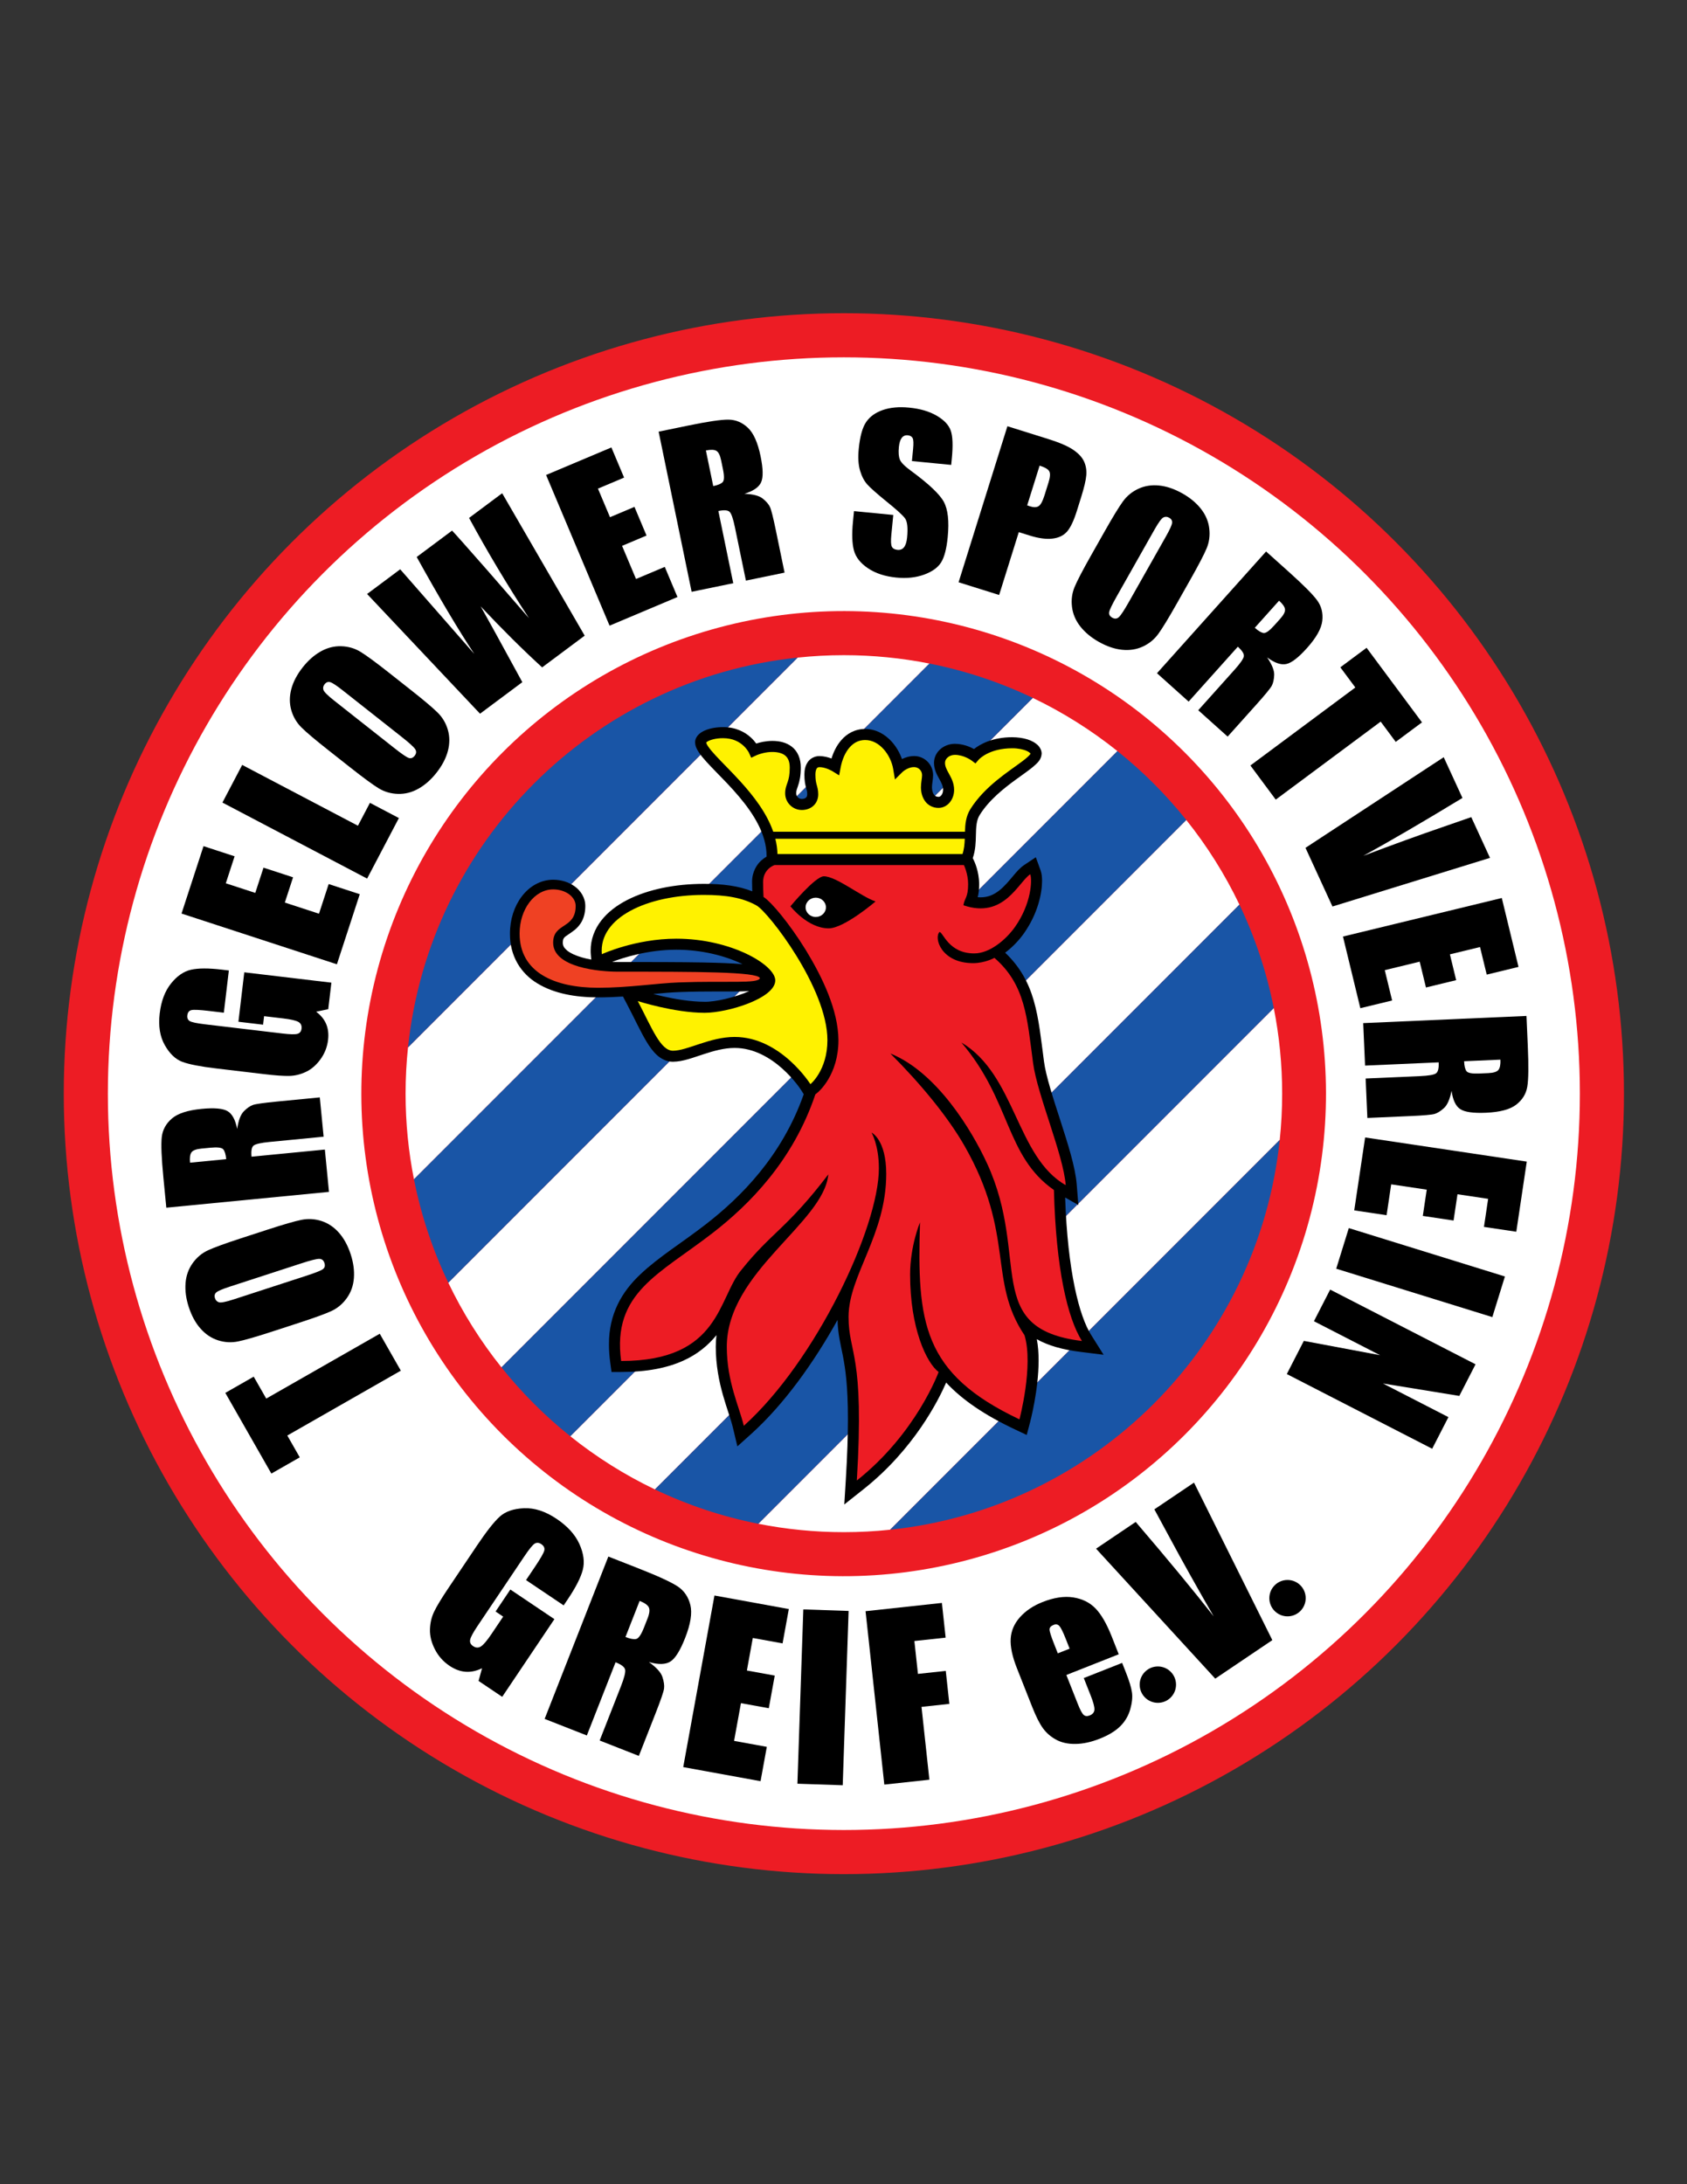 <?xml version="1.0" encoding="iso-8859-1"?>
<!-- Generator: Adobe Illustrator 24.0.1, SVG Export Plug-In . SVG Version: 6.00 Build 0)  -->
<svg version="1.1" id="Layer_1" xmlns="http://www.w3.org/2000/svg" xmlns:xlink="http://www.w3.org/1999/xlink" x="0px" y="0px"
	 viewBox="0 0 612 792" style="enable-background:new 0 0 612 792;" xml:space="preserve">
<rect x="0" y="0" width="612" height="792" fill="#333333" stroke="none"/>
<circle style="fill:#ED1C24;" cx="306.133" cy="396.57" r="283"/>
<circle style="fill:#FFFFFF;" cx="306.133" cy="396.57" r="267"/>
<path d="M81.738,505.067l10.304-5.884l4.54,7.951l41.184-23.516l7.645,13.388l-41.184,23.517l4.521,7.918l-10.304,5.884
	L81.738,505.067z"/>
<path d="M97.156,445.843c5.665-1.843,9.72-3.013,12.162-3.513c2.444-0.499,4.869-0.363,7.276,0.406
	c2.407,0.772,4.522,2.182,6.344,4.233c1.822,2.052,3.251,4.668,4.285,7.849c0.981,3.019,1.37,5.89,1.165,8.613
	c-0.205,2.724-1.057,5.138-2.555,7.242c-1.498,2.104-3.362,3.674-5.593,4.707c-2.231,1.034-6.249,2.494-12.053,4.382l-9.646,3.138
	c-5.665,1.842-9.719,3.013-12.163,3.512c-2.443,0.5-4.869,0.364-7.276-0.406c-2.407-0.771-4.521-2.181-6.344-4.233
	c-1.822-2.051-3.251-4.667-4.285-7.848c-0.981-3.019-1.37-5.89-1.164-8.613c0.206-2.725,1.057-5.139,2.555-7.243
	c1.498-2.104,3.363-3.673,5.593-4.707c2.232-1.033,6.249-2.494,12.053-4.382L97.156,445.843z M83.397,466.529
	c-2.623,0.854-4.253,1.544-4.891,2.072c-0.637,0.528-0.808,1.244-0.514,2.15c0.249,0.766,0.736,1.256,1.46,1.47
	c0.724,0.214,2.538-0.151,5.439-1.096l26.329-8.561c3.273-1.064,5.25-1.854,5.929-2.371c0.68-0.516,0.86-1.262,0.544-2.237
	c-0.325-0.998-0.973-1.493-1.946-1.485c-0.973,0.009-3.119,0.553-6.44,1.633L83.397,466.529z"/>
<path d="M60.336,437.918l-1.056-10.862c-0.704-7.241-0.9-12.17-0.591-14.789c0.31-2.617,1.535-4.846,3.674-6.685
	c2.139-1.839,5.724-3.004,10.754-3.492c4.593-0.446,7.734-0.175,9.424,0.813c1.691,0.989,2.857,3.145,3.498,6.467
	c0.459-3.11,1.269-5.25,2.43-6.417c1.163-1.168,2.259-1.931,3.291-2.289c1.032-0.357,3.93-0.768,8.692-1.23l15.564-1.513
	l1.385,14.252l-19.61,1.905c-3.158,0.307-5.09,0.746-5.796,1.317c-0.704,0.571-0.954,1.914-0.75,4.028l26.608-2.586l1.491,15.346
	L60.336,437.918z M68.942,421.592l13.122-1.275c-0.167-1.726-0.522-2.911-1.063-3.558c-0.542-0.646-2.111-0.844-4.712-0.591
	l-3.244,0.315c-1.871,0.182-3.065,0.635-3.584,1.36C68.942,418.568,68.77,419.818,68.942,421.592z"/>
<path d="M83.021,351.903l-1.818,15.31l-5.346-0.635c-3.37-0.4-5.496-0.505-6.379-0.315c-0.883,0.19-1.389,0.831-1.519,1.921
	c-0.112,0.946,0.175,1.631,0.862,2.057c0.687,0.426,2.534,0.817,5.54,1.174l28.256,3.354c2.643,0.314,4.402,0.351,5.279,0.11
	c0.876-0.24,1.375-0.869,1.496-1.888c0.132-1.115-0.251-1.929-1.148-2.441c-0.898-0.512-2.716-0.931-5.456-1.256l-6.982-0.829
	l-0.367,3.091l-8.946-1.062l2.128-17.928l31.602,3.751l-1.143,9.621l-4.386,0.915c1.694,1.259,2.902,2.738,3.623,4.435
	c0.72,1.697,0.952,3.625,0.696,5.784c-0.305,2.572-1.215,4.906-2.73,7.002c-1.515,2.096-3.262,3.617-5.244,4.563
	c-1.981,0.946-4.001,1.444-6.06,1.495c-2.058,0.05-5.112-0.164-9.161-0.645l-17.492-2.077c-5.624-0.668-9.673-1.456-12.147-2.364
	c-2.474-0.908-4.601-2.925-6.381-6.049c-1.78-3.124-2.4-6.966-1.859-11.524c0.532-4.485,1.896-8.097,4.089-10.836
	c2.194-2.739,4.611-4.407,7.25-5.003c2.64-0.596,6.373-0.608,11.197-0.036L83.021,351.903z"/>
<path d="M65.853,331.258l7.977-24.439l11.28,3.682l-3.193,9.783l10.688,3.488l2.988-9.156l10.723,3.5l-2.988,9.156l12.394,4.046
	l3.511-10.758l11.279,3.682l-8.294,25.414L65.853,331.258z"/>
<path d="M87.859,277.364l41.986,22.051l4.359-8.3l10.504,5.517l-11.528,21.949l-52.49-27.568L87.859,277.364z"/>
<path d="M149.1,250.233c4.678,3.689,7.902,6.411,9.674,8.166c1.772,1.755,3.006,3.847,3.702,6.277
	c0.695,2.43,0.696,4.972,0.002,7.627c-0.695,2.655-2.078,5.295-4.148,7.922c-1.965,2.492-4.138,4.409-6.517,5.75
	c-2.379,1.342-4.86,1.974-7.442,1.896c-2.582-0.077-4.922-0.756-7.021-2.038c-2.098-1.282-5.544-3.813-10.337-7.592l-7.965-6.281
	c-4.677-3.688-7.902-6.41-9.674-8.165c-1.771-1.754-3.006-3.847-3.701-6.277c-0.696-2.43-0.697-4.972-0.002-7.627
	c0.694-2.654,2.077-5.295,4.148-7.921c1.965-2.492,4.138-4.409,6.517-5.751c2.38-1.341,4.86-1.974,7.442-1.896
	c2.583,0.077,4.922,0.757,7.021,2.039c2.098,1.282,5.544,3.813,10.336,7.591L149.1,250.233z M124.255,250.276
	c-2.166-1.708-3.646-2.681-4.438-2.917c-0.794-0.236-1.484,0.019-2.074,0.767c-0.499,0.632-0.637,1.31-0.412,2.03
	c0.224,0.721,1.535,2.026,3.931,3.916l21.739,17.143c2.703,2.132,4.457,3.337,5.264,3.615c0.806,0.279,1.527,0.015,2.162-0.79
	c0.65-0.824,0.702-1.639,0.154-2.443c-0.547-0.805-2.191-2.288-4.933-4.45L124.255,250.276z"/>
<path d="M182.173,178.852l29.934,51.637l-15.432,11.505c-6.857-6.249-14.299-13.628-22.325-22.137
	c2.484,4.361,7.53,13.527,15.136,27.497l-15.344,11.439l-40.97-43.409l12.008-8.952l13.67,15.611l13.217,15.092
	c-5.73-8.638-12.697-20.359-20.9-35.167l12.835-9.569c1.207,1.263,5.552,6.154,13.037,14.673l14.848,17.068
	c-7.876-12.03-15.116-24.142-21.722-36.335L182.173,178.852z"/>
<path d="M198.106,172.231l23.69-9.985l4.608,10.934l-9.483,3.997l4.367,10.36l8.875-3.741l4.381,10.394l-8.875,3.741l5.064,12.014
	l10.428-4.395l4.608,10.934l-24.635,10.383L198.106,172.231z"/>
<path d="M238.934,156.523l10.689-2.204c7.125-1.469,12.006-2.188,14.642-2.159c2.636,0.03,4.981,1.011,7.038,2.942
	c2.056,1.932,3.594,5.373,4.614,10.322c0.932,4.52,0.996,7.672,0.192,9.458c-0.804,1.786-2.823,3.175-6.059,4.166
	c3.142,0.125,5.355,0.704,6.64,1.734c1.284,1.032,2.159,2.042,2.625,3.03c0.465,0.988,1.181,3.826,2.148,8.513l3.157,15.315
	l-14.024,2.891l-3.978-19.296c-0.641-3.108-1.283-4.982-1.926-5.623c-0.643-0.64-2.004-0.746-4.085-0.317l5.398,26.183l-15.1,3.113
	L238.934,156.523z M256.081,163.346l2.662,12.912c1.697-0.35,2.839-0.828,3.424-1.435c0.585-0.606,0.615-2.189,0.087-4.747
	l-0.658-3.192c-0.38-1.841-0.958-2.981-1.733-3.419C259.087,163.025,257.827,162.986,256.081,163.346z"/>
<path d="M345.07,168.575l-14.251-1.391l0.427-4.374c0.199-2.041,0.143-3.358-0.166-3.953c-0.31-0.594-0.891-0.933-1.74-1.016
	c-0.924-0.09-1.659,0.219-2.206,0.927c-0.548,0.708-0.896,1.827-1.046,3.359c-0.192,1.969-0.07,3.479,0.365,4.527
	c0.411,1.047,1.739,2.391,3.984,4.031c6.435,4.721,10.412,8.468,11.933,11.241c1.52,2.773,1.998,7.051,1.434,12.834
	c-0.41,4.204-1.204,7.254-2.383,9.15c-1.179,1.896-3.243,3.381-6.193,4.455c-2.95,1.073-6.297,1.428-10.038,1.063
	c-4.106-0.401-7.536-1.52-10.288-3.359c-2.752-1.838-4.46-4.004-5.124-6.498c-0.665-2.493-0.781-5.951-0.35-10.373l0.377-3.864
	l14.251,1.391l-0.7,7.18c-0.216,2.211-0.154,3.652,0.185,4.323c0.339,0.671,1.019,1.056,2.039,1.156
	c1.021,0.1,1.819-0.227,2.396-0.981c0.576-0.753,0.941-1.919,1.096-3.499c0.339-3.475,0.087-5.792-0.756-6.955
	c-0.868-1.164-3.088-3.184-6.658-6.059c-3.568-2.899-5.916-4.98-7.044-6.243c-1.128-1.263-2-2.942-2.617-5.039
	c-0.618-2.096-0.773-4.711-0.468-7.846c0.441-4.52,1.341-7.768,2.699-9.745c1.358-1.977,3.382-3.429,6.073-4.356
	c2.689-0.927,5.858-1.213,9.503-0.858c3.984,0.389,7.317,1.364,9.999,2.926c2.681,1.562,4.381,3.365,5.102,5.41
	c0.72,2.045,0.852,5.413,0.394,10.102L345.07,168.575z"/>
<path d="M365.462,154.556l14.818,4.639c4.007,1.254,6.99,2.534,8.948,3.837c1.958,1.304,3.293,2.719,4.005,4.247
	c0.711,1.527,0.995,3.196,0.851,5.005c-0.145,1.81-0.772,4.485-1.88,8.026l-1.542,4.928c-1.131,3.611-2.328,6.128-3.592,7.548
	c-1.264,1.421-3.029,2.263-5.299,2.524c-2.269,0.262-5.011-0.11-8.227-1.117l-3.949-1.236l-7.133,22.787l-14.714-4.606
	L365.462,154.556z M377.145,168.843l-4.507,14.399c0.412,0.155,0.769,0.279,1.072,0.374c1.35,0.423,2.392,0.384,3.125-0.115
	c0.732-0.5,1.427-1.798,2.083-3.896l1.455-4.648c0.605-1.934,0.696-3.287,0.272-4.059
	C380.222,170.126,379.055,169.44,377.145,168.843z"/>
<path d="M426.815,219.03c-2.934,5.185-5.133,8.787-6.597,10.805c-1.465,2.019-3.345,3.556-5.64,4.614
	c-2.296,1.057-4.809,1.445-7.538,1.163c-2.729-0.282-5.55-1.247-8.461-2.894c-2.763-1.563-4.987-3.418-6.676-5.565
	c-1.689-2.147-2.691-4.503-3.008-7.066c-0.317-2.563-0.002-4.979,0.945-7.249c0.947-2.269,2.923-6.059,5.929-11.372l4.995-8.829
	c2.933-5.185,5.132-8.787,6.597-10.805c1.464-2.018,3.344-3.557,5.64-4.614c2.296-1.058,4.808-1.445,7.538-1.163
	c2.729,0.282,5.55,1.246,8.461,2.893c2.762,1.563,4.987,3.418,6.676,5.565c1.688,2.147,2.691,4.503,3.008,7.066
	c0.317,2.564,0.002,4.98-0.945,7.249c-0.947,2.269-2.924,6.06-5.929,11.372L426.815,219.03z M422.99,194.481
	c1.358-2.401,2.094-4.012,2.207-4.831c0.112-0.82-0.245-1.464-1.073-1.933c-0.701-0.396-1.392-0.429-2.069-0.098
	c-0.679,0.332-1.77,1.825-3.272,4.481l-13.632,24.097c-1.695,2.996-2.619,4.914-2.772,5.753c-0.152,0.839,0.218,1.511,1.11,2.017
	c0.913,0.517,1.727,0.444,2.438-0.22c0.712-0.663,1.927-2.514,3.646-5.553L422.99,194.481z"/>
<path d="M459.303,199.97l8.126,7.285c5.417,4.856,8.897,8.354,10.44,10.491c1.542,2.138,2.148,4.607,1.817,7.409
	c-0.332,2.802-2.184,6.084-5.558,9.847c-3.08,3.436-5.577,5.361-7.49,5.777c-1.915,0.416-4.232-0.382-6.951-2.396
	c1.767,2.601,2.617,4.724,2.552,6.37c-0.066,1.646-0.358,2.95-0.876,3.912c-0.519,0.962-2.375,3.224-5.568,6.787l-10.439,11.643
	l-10.662-9.559l13.152-14.669c2.118-2.363,3.244-3.994,3.377-4.891c0.132-0.897-0.592-2.056-2.174-3.474l-17.846,19.905
	l-11.48-10.292L459.303,199.97z M464.011,217.815l-8.801,9.816c1.291,1.157,2.354,1.79,3.19,1.9c0.836,0.11,2.125-0.807,3.869-2.753
	l2.176-2.427c1.255-1.399,1.828-2.542,1.72-3.426C466.056,220.042,465.338,219.004,464.011,217.815z"/>
<path d="M515.86,261.934l-9.524,7.077l-5.461-7.349l-38.066,28.285l-9.195-12.375l38.065-28.285l-5.439-7.319l9.523-7.077
	L515.86,261.934z"/>
<path d="M540.529,311.064l-57.146,17.642l-9.784-21.277l50.146-32.864l6.793,14.773c-14.049,8.54-26.04,15.539-35.973,20.996
	c10.713-4.05,20.281-7.52,28.706-10.409l10.465-3.634L540.529,311.064z"/>
<path d="M544.813,325.619l6.061,24.983l-11.53,2.797l-2.427-10.001l-10.926,2.65l2.27,9.36l-10.961,2.659l-2.271-9.36l-12.67,3.074
	l2.668,10.997l-11.531,2.797l-6.302-25.98L544.813,325.619z"/>
<path d="M553.768,368.384l0.479,10.903c0.319,7.268,0.255,12.201-0.192,14.799c-0.448,2.597-1.789,4.758-4.023,6.482
	c-2.233,1.723-5.875,2.695-10.924,2.917c-4.609,0.203-7.732-0.234-9.368-1.31c-1.637-1.077-2.686-3.291-3.151-6.643
	c-0.622,3.081-1.545,5.175-2.767,6.28c-1.223,1.104-2.358,1.809-3.408,2.111s-3.965,0.559-8.745,0.769l-15.622,0.686l-0.629-14.305
	l19.684-0.865c3.17-0.14,5.123-0.476,5.857-1.009c0.733-0.533,1.055-1.861,0.961-3.982l-26.707,1.173l-0.678-15.402L553.768,368.384
	z M544.31,384.232l-13.171,0.579c0.076,1.731,0.367,2.935,0.873,3.609c0.507,0.674,2.064,0.954,4.674,0.839l3.257-0.143
	c1.878-0.083,3.095-0.473,3.65-1.169C544.15,387.251,544.389,386.013,544.31,384.232z"/>
<path d="M553.871,421.207l-3.799,25.426l-11.734-1.753l1.521-10.177l-11.12-1.661l-1.423,9.525L516.16,440.9l1.423-9.525
	l-12.894-1.926l-1.672,11.191l-11.735-1.753l3.95-26.44L553.871,421.207z"/>
<path d="M541.381,477.588l-56.633-17.549l4.564-14.727l56.633,17.548L541.381,477.588z"/>
<path d="M519.56,525.323l-52.739-27.089l6.174-12.02l27.64,5.181L476.66,479.08l5.89-11.467l52.739,27.089l-5.89,11.467
	l-27.696-4.51l23.747,12.197L519.56,525.323z"/>
<path d="M204.479,582.121l-13.648-9.176l3.204-4.766c2.019-3.003,3.154-4.971,3.403-5.902c0.249-0.93-0.113-1.723-1.085-2.376
	c-0.843-0.567-1.634-0.628-2.372-0.183c-0.739,0.444-2.009,2.007-3.81,4.687l-16.935,25.188c-1.584,2.356-2.475,4.008-2.674,4.957
	c-0.199,0.949,0.156,1.728,1.064,2.339c0.994,0.668,1.953,0.701,2.876,0.098c0.923-0.603,2.206-2.125,3.848-4.567l4.185-6.225
	l-2.755-1.853l5.361-7.975l15.982,10.745l-18.939,28.17l-8.576-5.766l1.266-4.609c-2.02,0.996-4.01,1.423-5.972,1.281
	c-1.962-0.143-3.904-0.86-5.829-2.154c-2.293-1.542-4.066-3.541-5.317-5.999c-1.253-2.458-1.846-4.857-1.78-7.198
	c0.066-2.34,0.576-4.5,1.53-6.478c0.954-1.979,2.644-4.772,5.071-8.383l10.483-15.592c3.371-5.014,6.089-8.475,8.155-10.38
	c2.065-1.906,5.015-2.943,8.847-3.113c3.833-0.169,7.78,1.112,11.843,3.844c3.998,2.688,6.763,5.739,8.295,9.154
	c1.532,3.415,1.939,6.521,1.221,9.317c-0.719,2.796-2.524,6.344-5.415,10.645L204.479,582.121z"/>
<path d="M220.691,564.412l10.836,4.254c7.223,2.835,12.004,5.034,14.343,6.596c2.338,1.561,3.864,3.804,4.577,6.727
	c0.712,2.923,0.084,6.894-1.885,11.912c-1.799,4.581-3.577,7.436-5.335,8.565c-1.759,1.129-4.371,1.194-7.84,0.195
	c2.735,1.941,4.376,3.747,4.924,5.416c0.547,1.67,0.742,3.082,0.583,4.236c-0.16,1.154-1.172,4.107-3.037,8.858l-6.095,15.526
	l-14.217-5.581l7.679-19.563c1.237-3.15,1.754-5.2,1.553-6.146c-0.202-0.946-1.357-1.834-3.466-2.662l-10.42,26.544l-15.308-6.009
	L220.691,564.412z M232.045,580.493l-5.139,13.09c1.721,0.676,3.02,0.913,3.896,0.712c0.876-0.202,1.824-1.599,2.842-4.193
	l1.27-3.236c0.732-1.866,0.88-3.222,0.442-4.064C234.918,581.957,233.814,581.188,232.045,580.493z"/>
<path d="M259.187,578.539l26.978,4.912l-2.267,12.451l-10.799-1.966l-2.148,11.798l10.107,1.841l-2.155,11.837l-10.107-1.841
	l-2.491,13.682l11.875,2.162l-2.267,12.451l-28.055-5.108L259.187,578.539z"/>
<path d="M307.856,584.135l-2.139,63.206l-16.436-0.556l2.14-63.206L307.856,584.135z"/>
<path d="M314.004,584.227l27.689-2.997l1.362,12.583l-11.341,1.228l1.291,11.923l10.098-1.093l1.294,11.961l-10.097,1.093
	l2.858,26.408l-16.351,1.769L314.004,584.227z"/>
<path d="M405.849,599.849l-19.001,7.507l4.12,10.427c0.861,2.18,1.573,3.522,2.138,4.027c0.563,0.506,1.293,0.581,2.189,0.227
	c1.113-0.439,1.693-1.151,1.739-2.136c0.045-0.983-0.406-2.675-1.353-5.072l-2.512-6.358l13.914-5.497l1.406,3.561
	c1.178,2.979,1.893,5.342,2.15,7.089c0.256,1.746,0.053,3.801-0.61,6.163c-0.663,2.361-1.874,4.415-3.635,6.161
	c-1.761,1.745-4.239,3.25-7.435,4.513c-3.101,1.226-6.015,1.858-8.742,1.9s-5.06-0.458-6.997-1.499
	c-1.938-1.04-3.531-2.398-4.781-4.075c-1.25-1.676-2.583-4.306-4-7.891l-5.555-14.06c-1.665-4.214-2.409-7.763-2.232-10.647
	c0.176-2.884,1.305-5.485,3.384-7.805c2.08-2.319,4.803-4.145,8.169-5.475c4.117-1.627,7.823-2.189,11.117-1.684
	c3.293,0.505,5.988,1.834,8.085,3.987c2.097,2.154,4.069,5.568,5.916,10.242L405.849,599.849z M388.034,597.814l-1.392-3.524
	c-0.986-2.494-1.756-4.052-2.31-4.674c-0.554-0.621-1.242-0.769-2.065-0.443c-1.017,0.401-1.524,0.959-1.522,1.673
	c0.001,0.713,0.538,2.427,1.61,5.139l1.392,3.523L388.034,597.814z"/>
<path d="M433.154,537.601l28.414,57.116l-20.712,13.965l-43.232-47.126l14.38-9.695c11.409,13.317,20.844,24.734,28.299,34.251
	c-6.108-10.579-11.41-20.055-15.901-28.425l-5.628-10.39L433.154,537.601z"/>
<ellipse transform="matrix(0.707 -0.707 0.707 0.707 -190.753 332.621)" style="fill:#ED1C24;" cx="306.133" cy="396.57" rx="175" ry="175"/>
<path style="fill:#FFFFFF;" d="M306.133,237.571c-5.665,0-11.259,0.302-16.77,0.88L148.013,379.8
	c-0.578,5.512-0.88,11.105-0.88,16.77c0,10.623,1.051,21,3.038,31.04l187.002-187.001
	C327.133,238.622,316.756,237.571,306.133,237.571z"/>
<path style="fill:#FFFFFF;" d="M430.355,297.333l-223.46,223.46c9.416,7.532,19.702,14.02,30.691,19.278l212.048-212.048
	C444.375,317.035,437.888,306.749,430.355,297.333z"/>
<path style="fill:#FFFFFF;" d="M374.681,253.07L162.632,465.117c5.259,10.989,11.747,21.275,19.279,30.691l223.46-223.46
	C395.955,264.816,385.669,258.329,374.681,253.07z"/>
<path style="fill:#FFFFFF;" d="M465.133,396.57c0-10.623-1.051-21-3.038-31.04L275.092,552.532
	c10.04,1.987,20.417,3.038,31.04,3.038c5.665,0,11.26-0.302,16.772-0.88l141.349-141.349
	C464.831,407.83,465.133,402.235,465.133,396.57z"/>
<path style="fill:#1955A6;" d="M193.708,284.136l-0.01,0.01c-25.058,25.061-41.785,58.448-45.685,95.654l141.35-141.35
	C252.156,242.351,218.769,259.078,193.708,284.136z"/>
<path style="fill:#1955A6;" d="M337.173,240.609L150.171,427.61c2.604,13.158,6.827,25.733,12.461,37.507L374.681,253.07
	C362.907,247.436,350.331,243.213,337.173,240.609z"/>
<path style="fill:#1955A6;" d="M405.371,272.348l-223.46,223.46c7.378,9.224,15.761,17.606,24.984,24.984l223.46-223.46
	C422.977,288.109,414.595,279.727,405.371,272.348z"/>
<path style="fill:#1955A6;" d="M449.634,328.023L237.586,540.071c11.773,5.634,24.348,9.857,37.506,12.461l187.002-187.002
	C459.49,352.372,455.268,339.796,449.634,328.023z"/>
<path style="fill:#1955A6;" d="M464.253,413.342L322.904,554.69C397.32,546.888,456.45,487.758,464.253,413.342z"/>
<path d="M400.361,491.244l-4.476-7.122c-4.352-6.768-8.581-23.206-9.475-49.898l4.784,2.721l-0.592-7.519
	c-0.534-6.401-3.193-14.588-5.85-22.884c-2.668-8.215-5.354-16.496-6.018-21.64c-1.094-8.132-1.766-15.354-3.73-22.128
	c-1.809-6.288-4.916-12.19-10.364-17.324c2.748-2.059,5.064-4.538,6.807-6.993c5.116-7.283,6.57-14.544,6.59-19.052
	c-0.021-1.402-0.086-2.474-0.53-3.772l-1.738-4.786l-4.236,2.823c-1.632,1.12-2.67,2.409-3.807,3.727
	c-1.655,1.98-3.36,4.066-5.296,5.556c-1.957,1.488-3.933,2.409-6.697,2.428c-0.332-0.001-0.679-0.015-1.04-0.047
	c0.32-1.229,0.533-2.787,0.518-4.727c-0.031-4.905-1.836-8.419-1.963-8.725l-0.358-0.718c1.039-2.976,1.082-5.862,1.145-8.362
	c0.055-3.022,0.197-5.431,1.379-7.292c3.366-5.4,8.689-9.625,13.279-12.951c2.296-1.669,4.395-3.109,6.022-4.455
	c1.551-1.392,3.005-2.479,3.169-4.797c0.004-1.157-0.527-2.177-1.205-2.905c-2.074-2.132-5.479-3.024-9.444-3.079
	c-7.36-0.009-11.857,2.664-13.892,4.283c-1.459-0.805-3.93-1.867-6.936-1.895c-3.997,0.006-7.537,2.874-7.578,6.894
	c0.006,2.499,1.097,4.349,1.899,5.819c0.84,1.508,1.406,2.636,1.4,3.969c0.004,0.825-0.274,1.537-0.627,1.97
	c-0.364,0.442-0.703,0.581-1.014,0.583c-0.906-0.031-1.261-0.286-1.696-0.846c-0.411-0.566-0.703-1.558-0.695-2.628
	c-0.02-1.146,0.384-2.696,0.407-4.428c-0.007-3.81-3.084-6.896-6.894-6.896c-1.771,0.028-3.257,0.523-4.4,1.098
	c-0.787-2.244-2.034-4.427-3.692-6.283c-2.361-2.642-5.703-4.635-9.685-4.633c-3.619-0.017-6.661,1.705-8.745,4.181
	c-1.578,1.854-2.706,4.112-3.442,6.536c-1.169-0.447-2.678-0.857-4.337-0.879c-1.784-0.039-3.451,0.888-4.313,2.223
	c-0.888,1.321-1.176,2.855-1.184,4.417c-0.006,2.264,0.296,3.708,0.581,4.736c0.282,1.045,0.433,1.433,0.441,2.451
	c-0.019,0.724-0.207,1-0.475,1.253c-0.276,0.245-0.776,0.454-1.485,0.454c-1.13-0.002-2.039-0.911-2.04-2.041
	c0.002-0.985,0.253-1.497,0.73-2.91c0.466-1.377,0.945-3.331,0.937-6.423c0.027-3.252-1.153-5.917-3.189-7.52
	c-2.022-1.605-4.569-2.145-7.145-2.148c-2.4,0.008-4.469,0.515-5.827,0.958c-0.468-0.653-1.117-1.437-1.983-2.228
	c-2.03-1.871-5.367-3.743-10.022-3.73c-2.493,0.006-4.752,0.417-6.566,1.186c-0.906,0.392-1.713,0.871-2.385,1.547
	c-0.662,0.658-1.22,1.628-1.218,2.767c0.033,1.481,0.672,2.617,1.46,3.812c2.806,4.063,8.915,9.295,14.391,15.786
	c5.483,6.456,10.1,13.928,10.07,21.622c0,0.083-0.01,0.167-0.011,0.25c-0.547,0.316-1.177,0.744-1.836,1.33
	c-1.686,1.453-3.446,4.261-3.407,7.869c0.001,1.138,0.026,2.259,0.063,3.371c-5.077-2.012-10.825-2.704-17.562-2.706
	c-10.413,0.015-20.202,1.97-27.778,5.839c-3.783,1.943-7.04,4.39-9.435,7.469c-2.395,3.062-3.861,6.844-3.849,10.918
	c0,0.537,0.025,1.087,0.078,1.648l0.149,1.592c-1.174-0.217-2.339-0.482-3.439-0.805c-2.269-0.649-4.227-1.565-5.369-2.522
	c-1.151-1.008-1.49-1.672-1.526-2.803c0.037-1.215,0.223-1.412,0.479-1.776c0.367-0.568,1.838-1.295,3.836-2.851
	c0.969-0.797,2.016-1.918,2.744-3.417c0.733-1.496,1.113-3.285,1.108-5.289c0-3-1.676-5.514-3.819-7.065
	c-2.166-1.582-4.897-2.431-7.848-2.436c-4.651-0.002-8.705,2.504-11.391,6.065c-2.713,3.581-4.27,8.294-4.274,13.435
	c-0.088,8.16,3.981,14.557,10.018,18.133c6.012,3.641,13.704,5.018,21.981,5.035c3.112-0.002,6.11-0.131,9.002-0.317l1.828,3.5
	c2.515,4.805,4.558,9.299,6.733,12.901c1.102,1.803,2.225,3.411,3.69,4.766c1.427,1.331,3.472,2.49,5.872,2.482
	c3.855-0.068,7.268-1.511,11.026-2.7c3.719-1.228,7.595-2.309,11.349-2.301c6.951-0.023,12.983,3.615,17.362,7.543
	c2.175,1.947,3.9,3.921,5.058,5.387c0.58,0.734,1.02,1.338,1.303,1.748c0.144,0.206,0.249,0.362,0.313,0.46
	c0.065,0.097,0.076,0.113,0.076,0.113l0.963,1.536c-7.915,22.493-22.917,37.365-35.355,47.024
	c-8.691,6.764-17.167,11.879-23.865,18.23c-6.707,6.274-11.521,14.404-11.439,25.548c0,2.047,0.149,4.191,0.455,6.445l0.466,3.466
	h3.497c9.467,0,16.775-1.503,22.532-4.105c5.294-2.375,9.142-5.692,12.052-9.257c-0.163,1.371-0.249,2.769-0.252,4.196
	c0.009,13.594,4.853,23.346,6.276,29.593l1.557,6.546l5.008-4.497c11.809-10.628,22.685-25.769,31.338-41.36
	c0.122,5.296,1.116,8.782,1.948,13.103c0.901,4.66,1.809,10.838,1.814,22.863c0,5.83-0.218,13.019-0.768,22.007l-0.548,8.946
	l7.025-5.565c18.27-14.513,27.126-32.196,29.928-38.627c5.855,6.295,13.957,11.789,24.877,16.94l4.347,2.056l1.23-4.647
	c0.032-0.173,3.066-11.448,3.087-22.368c-0.005-2.611-0.173-5.217-0.654-7.711c4.098,2.299,9.307,3.804,15.881,4.607
	L400.361,491.244z M223.999,348.832v0.002c-0.544,0.002-1.206-0.011-1.946-0.042c3.898-1.489,12.985-4.434,23.322-4.418
	c9.268-0.008,17.73,2.249,23.66,5.068c0.113,0.053,0.219,0.108,0.33,0.162c-3.704-0.323-8.53-0.492-14.377-0.608
	C246.381,348.832,235.714,348.834,223.999,348.832z M255.624,363.25c-4.994,0.006-10.849-0.997-15.366-2.025
	c-1.197-0.272-2.293-0.542-3.27-0.795c3.395-0.318,6.564-0.601,9.463-0.703c4.979-0.186,9.489-0.215,13.411-0.215
	c1.711,0,3.313,0.006,4.797,0.006c2.823-0.001,5.182-0.017,7.139-0.14C266.76,361.652,259.466,363.33,255.624,363.25z"/>
<path style="fill:#FFF200;" d="M349.177,309.665h-67.124c-0.063-1.892-0.332-3.735-0.78-5.525h68.724
	C349.93,306.072,349.76,307.909,349.177,309.665z"/>
<path style="fill:#FFF200;" d="M268.605,283.376c-3.291-3.619-6.551-6.781-8.921-9.345c-1.185-1.277-2.145-2.408-2.75-3.304
	c-0.494-0.695-0.702-1.249-0.755-1.464c0.048-0.058,0.146-0.155,0.322-0.277c0.853-0.643,3.184-1.344,5.834-1.319
	c3.592,0.013,5.837,1.348,7.329,2.686c0.736,0.672,1.261,1.348,1.589,1.839c0.165,0.247,0.282,0.446,0.353,0.574
	c0.033,0.064,0.058,0.11,0.07,0.135l0.004,0.011l0.842,1.852l1.837-0.873c0,0,0.11-0.054,0.398-0.168
	c0.865-0.344,3.03-1.062,5.411-1.056c2.028-0.004,3.648,0.458,4.644,1.27c0.979,0.813,1.661,1.982,1.69,4.398
	c-0.01,2.74-0.365,4.036-0.732,5.158c-0.354,1.089-0.938,2.327-0.935,4.175c0,3.339,2.704,6.041,6.041,6.041
	c1.48,0,2.96-0.436,4.114-1.44c1.165-0.995,1.862-2.576,1.846-4.268c0.006-1.565-0.353-2.652-0.581-3.496
	c-0.228-0.861-0.434-1.719-0.442-3.691c-0.006-1.029,0.234-1.815,0.487-2.165c0.278-0.336,0.359-0.435,1.01-0.475
	c1.035-0.006,2.25,0.342,3.165,0.722c0.458,0.189,0.844,0.379,1.105,0.516c0.261,0.139,0.365,0.208,0.367,0.206l2.476,1.537
	l0.543-2.864c0.526-2.814,1.642-5.407,3.164-7.178c1.541-1.775,3.333-2.762,5.703-2.777c2.604,0,4.871,1.273,6.709,3.306
	c1.823,2.016,3.084,4.768,3.484,7.192l0.641,3.802l2.739-2.713c0,0,0,0,0.039-0.037c0.324-0.322,2.203-1.773,4.165-1.732
	c1.601,0.002,2.893,1.292,2.893,2.895c0.022,0.973-0.388,2.59-0.408,4.428c0.008,1.713,0.4,3.457,1.429,4.934
	c1.002,1.481,2.843,2.572,4.965,2.54c1.702,0.002,3.184-0.877,4.137-2.084c0.967-1.213,1.502-2.779,1.504-4.469
	c-0.004-2.536-1.087-4.423-1.899-5.904c-0.847-1.516-1.406-2.626-1.4-3.884c0.003-0.724,0.319-1.396,0.952-1.957
	c0.629-0.554,1.558-0.938,2.626-0.936c1.573-0.004,3.11,0.49,4.232,1.01c0.562,0.259,1.017,0.518,1.321,0.707
	c0.153,0.095,0.268,0.17,0.34,0.22c0.072,0.05,0.079,0.056,0.081,0.056l1.495,1.116l1.216-1.417l0.001,0.001
	c0.254-0.247,3.833-4.071,12.141-4.081c2.139-0.006,4.064,0.415,5.28,0.98c0.609,0.278,1.026,0.591,1.217,0.803
	c0.067,0.075,0.108,0.133,0.13,0.171c-0.01,0.019-0.024,0.043-0.042,0.073c-0.254,0.467-1.373,1.524-2.958,2.696
	c-4.775,3.629-13.561,8.936-18.839,17.343c-1.663,2.691-1.874,5.535-1.956,8.198h-69.559
	C278.096,294.649,273.271,288.536,268.605,283.376z"/>
<path style="fill:#ED1C24;" d="M358.172,422.063c15.67,34.218-1.922,59.739,34.328,64.188c-5.217-8.305-9.416-26-10.167-54.75
	c-17.666-12.333-15.5-32.333-33.583-53.5c19.75,11.75,19.897,41.52,37.867,51.74c-0.872-11.128-10.297-32.684-11.847-44.309
	c-2.191-16.433-2.747-28.296-14.02-38.105c0,0-3.454,1.916-7.724,1.916c-11.595,0-14.316-9.175-12.199-11.292
	c1.311,0,3.227,7.763,12.603,7.763c5.647,0,11.546-5.031,14.754-9.566c5.957-8.421,6.323-17.072,5.566-19.146
	c-4.395,2.929-9.532,16.311-24.25,11.25c0.401-2.66,1.712-2.702,1.712-7.642c0-3.837-1.545-6.941-1.545-6.941H281
	c0,0-4.167,1.333-4.167,6.167c0,1.831,0.056,3.629,0.153,5.391c0.965,0.653,1.73,1.39,2.71,2.371
	c1.112,1.141,2.365,2.57,3.729,4.254c2.727,3.364,5.886,7.743,8.923,12.669c6.032,9.893,11.735,21.762,11.818,32.648
	c0,12.57-7.136,18.688-7.648,19.065l-0.725,0.588c-8.13,24.198-24.12,40.067-37.121,50.153
	c-19.456,15.095-36.684,21.73-33.339,46.527c36.21,0,35-22.982,43.785-33.215c10.715-13.407,16.381-14.785,31.381-34.452
	c-1.667,17.667-36.833,35.334-36.833,62.5c0,12.667,4.5,21.667,6.167,28.667c26.167-23.501,49-72,49-93.333c0-8.5-2.666-13-2.666-13
	s5.333,2.5,5.333,15c0,22.166-13.667,36.833-13.667,51.833c0,13.5,5.834,13,3,59.333C332.5,519.667,340.5,497.5,340.5,497.5
	c-4.393-3.345-10.333-15.804-10.333-35.333c0-10.456,3.583-18.917,3.583-18.917c-1.083,36.25,0.833,54.75,36.083,71.417
	c0,0,5.167-19.5,1.834-30.5c-13.334-19.834-3.406-36.47-21.703-68.556C343.865,404.916,333.916,392.917,323,382
	C339.75,388.75,352.49,409.655,358.172,422.063z"/>
<path style="fill:#FFF200;" d="M218.333,346c0,0,12.095-5.625,27.042-5.625c19.829,0,35.875,9.5,35.875,15.125
	c0,6.495-17.25,11.75-25.625,11.75c-11,0-24.25-4.25-24.25-4.25c5.125,9.811,8.25,18,12.75,18c5.25,0,13.375-5,22.375-5
	c16.75,0,27.5,17.125,27.5,17.125s6.167-5,6.167-15.958c0-18.833-21.367-46.361-25.676-48.809
	c-5.014-2.848-11.092-3.858-19.157-3.858C234.882,324.5,217.125,332.667,218.333,346z"/>
<path style="fill:#EF4123;" d="M224,352.334c28.558,0,50.833,0,51.667,2.333c-0.471,2.138-12.058,0.926-29.343,1.562
	c-8.357,0.308-18.242,1.938-29.324,1.938c-15.753,0-28.5-5.5-28.5-19.667c0-8.844,5.442-16,12.167-16c4.514,0,8.166,2.684,8.166,6
	c0,8.5-8.166,5.964-8.166,13.333C200.667,351,218,352.334,224,352.334"/>
<path d="M286.75,328.625c0,0,6.206,8,13.875,8c5.625,0,17-9.75,17-9.75c-5.25-1.772-14.25-9.125-18.75-9.125
	C295.75,317.75,286.75,328.625,286.75,328.625z"/>
<ellipse style="fill:#FFFFFF;" cx="295.938" cy="329" rx="3.687" ry="3.5"/>
<path d="M473.675,579.5c0,3.643-2.952,6.595-6.595,6.595c-3.643,0-6.595-2.952-6.595-6.595c0-3.643,2.952-6.595,6.595-6.595
	C470.723,572.905,473.675,575.857,473.675,579.5z"/>
<path d="M426.635,610.859c0,3.643-2.952,6.595-6.595,6.595c-3.643,0-6.595-2.952-6.595-6.595c0-3.643,2.952-6.595,6.595-6.595
	C423.683,604.265,426.635,607.217,426.635,610.859z"/>
</svg>
